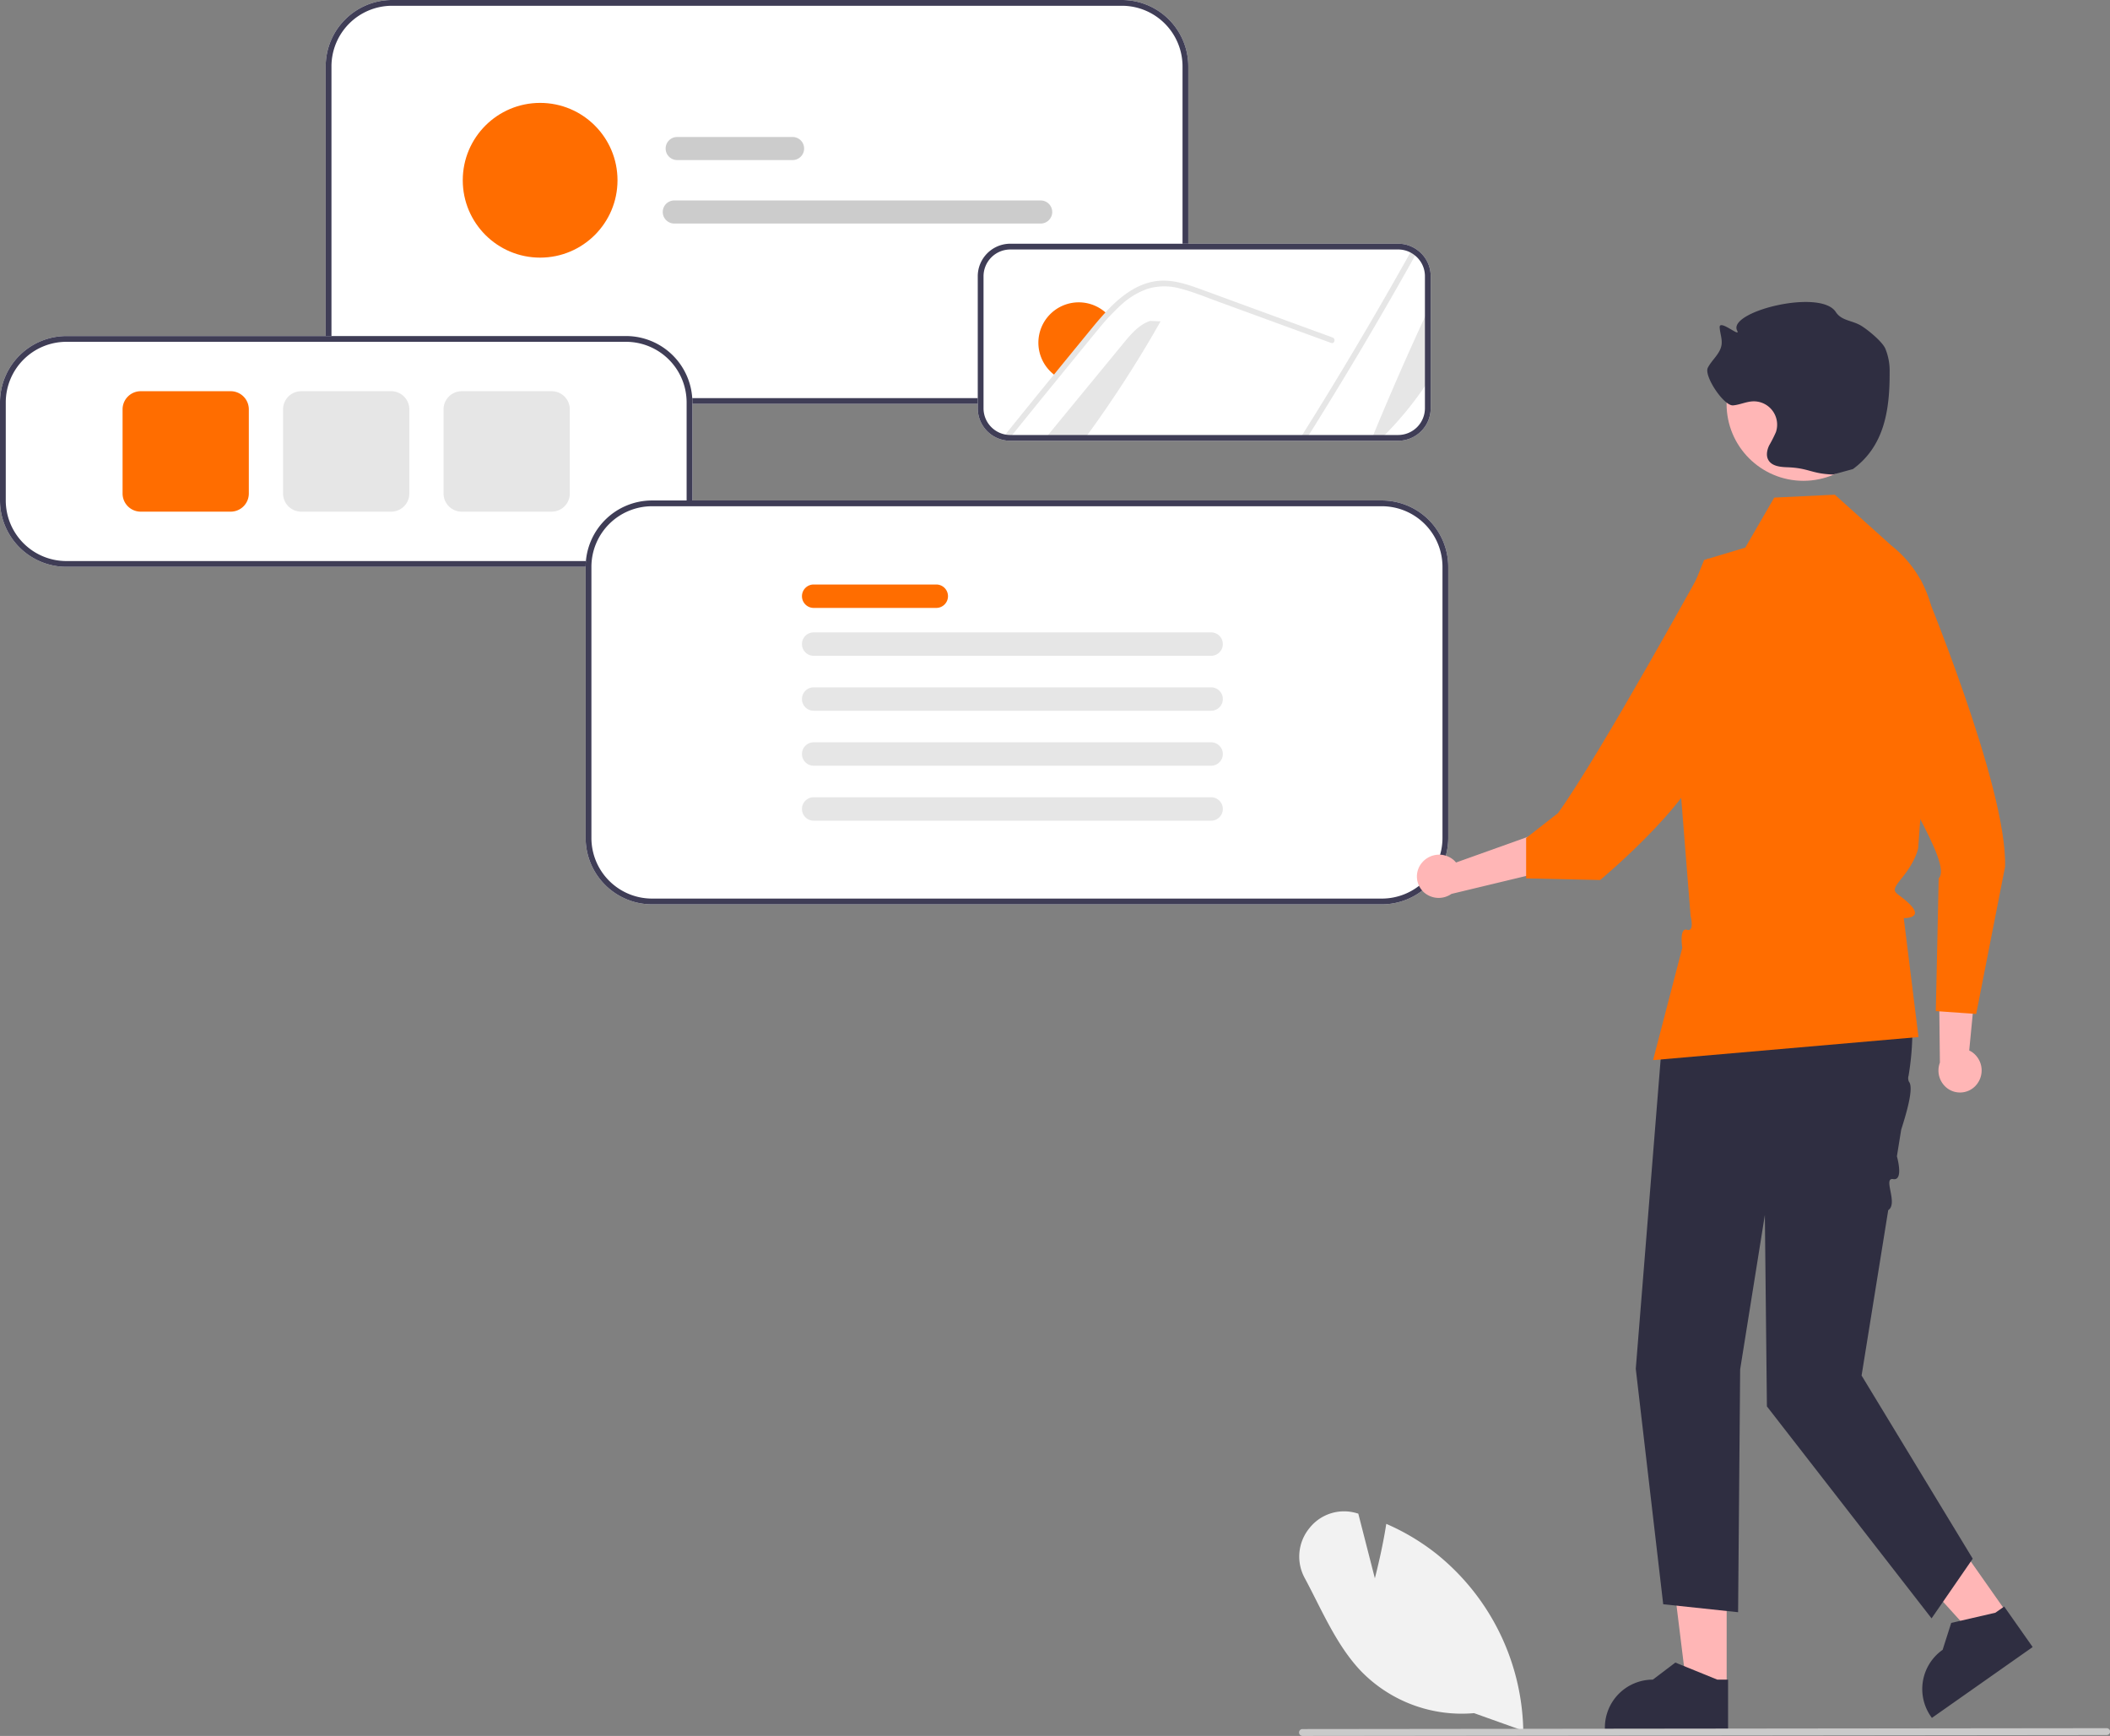 <svg xmlns="http://www.w3.org/2000/svg" data-name="Layer 1" width="731.38" height="601.755" viewBox="0 0 731.38 601.755" xmlns:xlink="http://www.w3.org/1999/xlink"><rect x="0" y="0" width="731.38" height="601.755" fill="#808080" stroke="none"/><path d="M623.204,289.123h-253a23.026,23.026,0,0,1-23-23v-94a23.026,23.026,0,0,1,23-23h253a23.026,23.026,0,0,1,23,23v94A23.026,23.026,0,0,1,623.204,289.123Z" transform="translate(-234.31 -149.123)" fill="#fff"/><path d="M623.204,289.123h-253a23.026,23.026,0,0,1-23-23v-94a23.026,23.026,0,0,1,23-23h253a23.026,23.026,0,0,1,23,23v94A23.026,23.026,0,0,1,623.204,289.123Zm-253-138a21.024,21.024,0,0,0-21,21v94a21.024,21.024,0,0,0,21,21h253a21.024,21.024,0,0,0,21-21v-94a21.024,21.024,0,0,0-21-21Z" transform="translate(-234.31 -149.123)" fill="#3f3d56"/><path d="M718.937,301.915H584.367a11.115,11.115,0,0,1-2.52-.319,11.248,11.248,0,0,1-8.621-10.971V244.885a11.298,11.298,0,0,1,11.29-11.28H718.937a11.144,11.144,0,0,1,5.203,1.273,10.812,10.812,0,0,1,1.804,1.177,11.165,11.165,0,0,1,4.283,8.829v45.74A11.303,11.303,0,0,1,718.937,301.915Z" transform="translate(-234.31 -149.123)" fill="#fff"/><path d="M709.917,300.915q9.165-22.275,19.31-44.11v24.68a119.899,119.899,0,0,1-15.92,19.43Z" transform="translate(-234.31 -149.123)" fill="#e6e6e6"/><path d="M725.317,236.835q-18.135,32.535-37.95,64.08h-2.3q20.145-32.04,38.61-65.15A9.829,9.829,0,0,1,725.317,236.835Z" transform="translate(-234.31 -149.123)" fill="#e6e6e6"/><path d="M636.597,260.515a407.714,407.714,0,0,1-26.11,40.4h-13.71q13.47-16.41,26.96-32.82c2.58-3.15,5.38-6.45,9.25-7.73Z" transform="translate(-234.31 -149.123)" fill="#e6e6e6"/><path d="M618.377,258.275c-1.43,1.49-2.8,3.04-4.09,4.65-2.84,3.42-5.64,6.87-8.45,10.31-1.75,2.14-3.5,4.28-5.23,6.42a12.77,12.77,0,0,1-1.56-1.18,13.993,13.993,0,0,1,17.88-21.52A12.898,12.898,0,0,1,618.377,258.275Z" transform="translate(-234.31 -149.123)" fill="#ff6d00"/><path d="M695.707,267.995l-26.28-9.61-13.05-4.77c-4.25-1.55-8.49-3.32-12.88-4.44a20.306,20.306,0,0,0-11.66.15,26.808,26.808,0,0,0-9.09,5.64q-1.74,1.605-3.37,3.31c-1.43,1.49-2.8,3.04-4.09,4.65-2.84,3.42-5.64,6.87-8.45,10.31-1.75,2.14-3.5,4.28-5.23,6.42q-8.67,10.605-17.24,21.26a10.022,10.022,0,0,1-2.28-.29q8.94-11.1,17.96-22.15c.69-.86,1.4-1.73,2.1-2.59q4.395-5.385,8.8-10.76c2.27-2.77,4.52-5.56,6.98-8.17.22-.24.44-.47.67-.71,4.99-5.16,11.22-9.72,18.68-9.84,4.39-.07,8.63,1.32,12.71,2.79,4.39,1.59,8.77,3.21,13.16,4.82l26.46,9.68,6.62,2.42C697.397,266.535,696.897,268.435,695.707,267.995Z" transform="translate(-234.31 -149.123)" fill="#e6e6e6"/><path d="M718.937,301.915H584.367a11.115,11.115,0,0,1-2.52-.319,11.248,11.248,0,0,1-8.621-10.971V244.885a11.298,11.298,0,0,1,11.29-11.28H718.937a11.144,11.144,0,0,1,5.203,1.273,10.812,10.812,0,0,1,1.804,1.177,11.165,11.165,0,0,1,4.283,8.829v45.74A11.303,11.303,0,0,1,718.937,301.915ZM584.517,235.605a9.296,9.296,0,0,0-9.29,9.28v45.74a9.257,9.257,0,0,0,7.095,9.028,9.133,9.133,0,0,0,2.058.262H718.937a9.301,9.301,0,0,0,9.29-9.29V244.885a9.185,9.185,0,0,0-3.528-7.264,8.86,8.86,0,0,0-1.481-.968,9.169,9.169,0,0,0-4.281-1.048Z" transform="translate(-234.31 -149.123)" fill="#3f3d56"/><path d="M451.31,345.611h-194a23.026,23.026,0,0,1-23-23v-34a23.026,23.026,0,0,1,23-23h194a23.026,23.026,0,0,1,23,23v34A23.026,23.026,0,0,1,451.31,345.611Z" transform="translate(-234.31 -149.123)" fill="#fff"/><path d="M451.31,345.611h-194a23.026,23.026,0,0,1-23-23v-34a23.026,23.026,0,0,1,23-23h194a23.026,23.026,0,0,1,23,23v34A23.026,23.026,0,0,1,451.31,345.611Zm-194-78a21.024,21.024,0,0,0-21,21v34a21.024,21.024,0,0,0,21,21h194a21.024,21.024,0,0,0,21-21v-34a21.024,21.024,0,0,0-21-21Z" transform="translate(-234.31 -149.123)" fill="#3f3d56"/><path d="M314.273,326.487h-31.188a6.295,6.295,0,0,1-6.288-6.288V291.023a6.295,6.295,0,0,1,6.288-6.288h31.188a6.295,6.295,0,0,1,6.288,6.288v29.176A6.295,6.295,0,0,1,314.273,326.487Z" transform="translate(-234.31 -149.123)" fill="#ff6d00"/><path d="M369.904,326.487H338.716a6.295,6.295,0,0,1-6.288-6.288V291.023a6.295,6.295,0,0,1,6.288-6.288H369.904a6.295,6.295,0,0,1,6.288,6.288v29.176A6.295,6.295,0,0,1,369.904,326.487Z" transform="translate(-234.31 -149.123)" fill="#e6e6e6"/><path d="M425.535,326.487H394.347a6.295,6.295,0,0,1-6.288-6.288V291.023a6.295,6.295,0,0,1,6.288-6.288h31.188a6.295,6.295,0,0,1,6.288,6.288v29.176A6.295,6.295,0,0,1,425.535,326.487Z" transform="translate(-234.31 -149.123)" fill="#e6e6e6"/><path d="M509.038,204.611h-40a4,4,0,0,1,0-8h40a4,4,0,0,1,0,8Z" transform="translate(-234.31 -149.123)" fill="#ccc"/><path d="M595.038,226.611h-127a4,4,0,0,1,0-8h127a4,4,0,0,1,0,8Z" transform="translate(-234.31 -149.123)" fill="#ccc"/><circle cx="187.224" cy="62.488" r="26.819" fill="#ff6d00"/><path d="M713.31,462.611h-253a23.026,23.026,0,0,1-23-23v-94a23.026,23.026,0,0,1,23-23h253a23.026,23.026,0,0,1,23,23v94A23.026,23.026,0,0,1,713.31,462.611Z" transform="translate(-234.31 -149.123)" fill="#fff"/><path d="M713.31,462.611h-253a23.026,23.026,0,0,1-23-23v-94a23.026,23.026,0,0,1,23-23h253a23.026,23.026,0,0,1,23,23v94A23.026,23.026,0,0,1,713.31,462.611Zm-253-138a21.024,21.024,0,0,0-21,21v94a21.024,21.024,0,0,0,21,21h253a21.024,21.024,0,0,0,21-21v-94a21.024,21.024,0,0,0-21-21Z" transform="translate(-234.31 -149.123)" fill="#3f3d56"/><path d="M558.848,359.854H516.352a4.058,4.058,0,1,1,0-8.117h42.497a4.058,4.058,0,0,1,0,8.117Z" transform="translate(-234.31 -149.123)" fill="#ff6d00"/><path d="M654.112,376.453H516.352a4.058,4.058,0,1,1,0-8.117H654.112a4.058,4.058,0,0,1,0,8.117Z" transform="translate(-234.31 -149.123)" fill="#e6e6e6"/><path d="M654.112,395.505H516.352a4.058,4.058,0,1,1,0-8.117H654.112a4.058,4.058,0,0,1,0,8.117Z" transform="translate(-234.31 -149.123)" fill="#e6e6e6"/><path d="M654.112,414.558H516.352a4.058,4.058,0,1,1,0-8.117H654.112a4.058,4.058,0,0,1,0,8.117Z" transform="translate(-234.31 -149.123)" fill="#e6e6e6"/><path d="M654.112,433.611H516.352a4.058,4.058,0,1,1,0-8.117H654.112a4.058,4.058,0,0,1,0,8.117Z" transform="translate(-234.31 -149.123)" fill="#e6e6e6"/><polygon points="598.507 584.918 584.621 584.917 578.014 531.353 598.51 531.354 598.507 584.918" fill="#ffb6b6"/><path d="M833.306,748.527l-42.703-.002V747.985A16.622,16.622,0,0,1,807.224,731.364h.001l7.8-5.918,14.554,5.919,3.728 0Z" transform="translate(-234.31 -149.123)" fill="#2f2e41"/><polygon points="695.84 559.374 684.481 567.36 648.267 527.345 665.033 515.556 695.84 559.374" fill="#ffb6b6"/><path d="M938.883,720.065l-34.933,24.562-.311-.442a16.622,16.622,0,0,1,4.036-23.157l.001-.001,2.977-9.328,15.309-3.53,3.049-2.144Z" transform="translate(-234.31 -149.123)" fill="#2f2e41"/><path d="M888.145,467.564l1.154,2.465c7.584,16.203,9.524,34.316,6.576,51.962a2.944,2.944,0,0,0,.118,2.094c1.828,2.144-1.04,11.459-2.684,16.66l-1.482,9.197s2.457,8.542-1.275,7.914,1.825,8.484-1.734,10.766l-9.234,57.322,38.525,63.495L903.84,710.128,846.766,636.645l-.713-66.348-8.561,53.507-.713,84.184-25.958-2.759-9.51-81.618,9.072-112.874,14.268-48.94Z" transform="translate(-234.31 -149.123)" fill="#2f2e41"/><path d="M727.383,447.968a7.744,7.744,0,0,1,10.776-.74,7.43,7.43,0,0,1,.854.882l25.439-9.099,9.159,11.284-36.196,8.696a7.723,7.723,0,0,1-9.418-.447,7.391,7.391,0,0,1-.749-10.425Q727.315,448.043,727.383,447.968Z" transform="translate(-234.31 -149.123)" fill="#ffb6b6"/><path d="M870.31,320.611l-21,1L839.268,338.959l-14.268,4.281L812.871,373.204l7.439,93.407s1.491,5.65-1.254,4.825-1.626,6.256-1.626,6.256l-10.119,38.92,92-8-5.108-41.235s7.102.229,2.108-4.765-7.423-3.403-2.625-9.307,5.511-10.185,5.511-10.185l2.14-29.25,3.528-41.165a39.555,39.555,0,0,0-14.943-34.458l0,0Z" transform="translate(-234.31 -149.123)" fill="#ff6d00"/><path d="M919.873,524.513a7.744,7.744,0,0,0-1.918-10.63,7.43,7.43,0,0,0-1.065-.612l2.6-26.892-13.181-6.121.421,37.224a7.723,7.723,0,0,0,2.737,9.022,7.391,7.391,0,0,0,10.292-1.823Q919.817,524.598,919.873,524.513Z" transform="translate(-234.31 -149.123)" fill="#ffb6b6"/><path d="M899.983,349.91s30.241,72.038,29.327,99.701l-10,51-14-1,1-46c5.108-5.223-16.271-34.719-23.318-55.478Z" transform="translate(-234.31 -149.123)" fill="#ff6d00"/><path d="M826.426,342.526s-37.542,68.359-52.08,88.465l-11.036,8.62v14l25.661.566s38.168-31.747,36.741-47.443S826.426,342.526,826.426,342.526Z" transform="translate(-234.31 -149.123)" fill="#ff6d00"/><circle cx="625.11" cy="140.039" r="26.632" fill="#ffb6b6"/><path d="M869.71,313.611c-7.642-.251-8.337-2.269-15.979-2.52-2.433-.08-5.305-.413-6.481-2.545-.838-1.518-.452-3.43.285-4.999a45.658,45.658,0,0,0,2.354-4.631,8.089,8.089,0,0,0-8.015-10.664c-2.326.101-4.51,1.194-6.829,1.394-3.181.274-10.214-10.228-8.75-13.064,1.425-2.761,4.294-4.845,4.745-7.919.295-2.011-.535-4.009-.649-6.038-.168-3.009,7.459,3.776,6.062,1.105-3.427-6.551,28.863-14.671,34.179-6.466,1.987,3.067,5.528,2.857,8.683,4.699,2.068,1.207,7.291,5.371,8.479,7.967a20.208,20.208,0,0,1,1.512,8.361c.048,13.314-1.981,25.561-12.72,33.431" transform="translate(-234.31 -149.123)" fill="#2f2e41"/><path d="M745.252,742.98a48.675,48.675,0,0,1-39.259-14.645c-6.591-6.949-11.113-15.892-15.487-24.542-1.273-2.517-2.589-5.12-3.928-7.614a15.534,15.534,0,0,1,1.612-17.332,15.272,15.272,0,0,1,16.303-5.209l.638.184,5.744,22.414c.857-3.343,2.696-10.876,3.858-18.256l.098-.618.572.255a78.132,78.132,0,0,1,16.786,10.115,80.529,80.529,0,0,1,30.112,60.643l.015.697Z" transform="translate(-234.31 -149.123)" fill="#f2f2f2"/><path d="M964.5,750.57l-278.75.307a1.191,1.191,0,0,1,0-2.381l278.75-.307a1.191,1.191,0,1,1,0,2.381Z" transform="translate(-234.31 -149.123)" fill="#cacaca"/></svg>